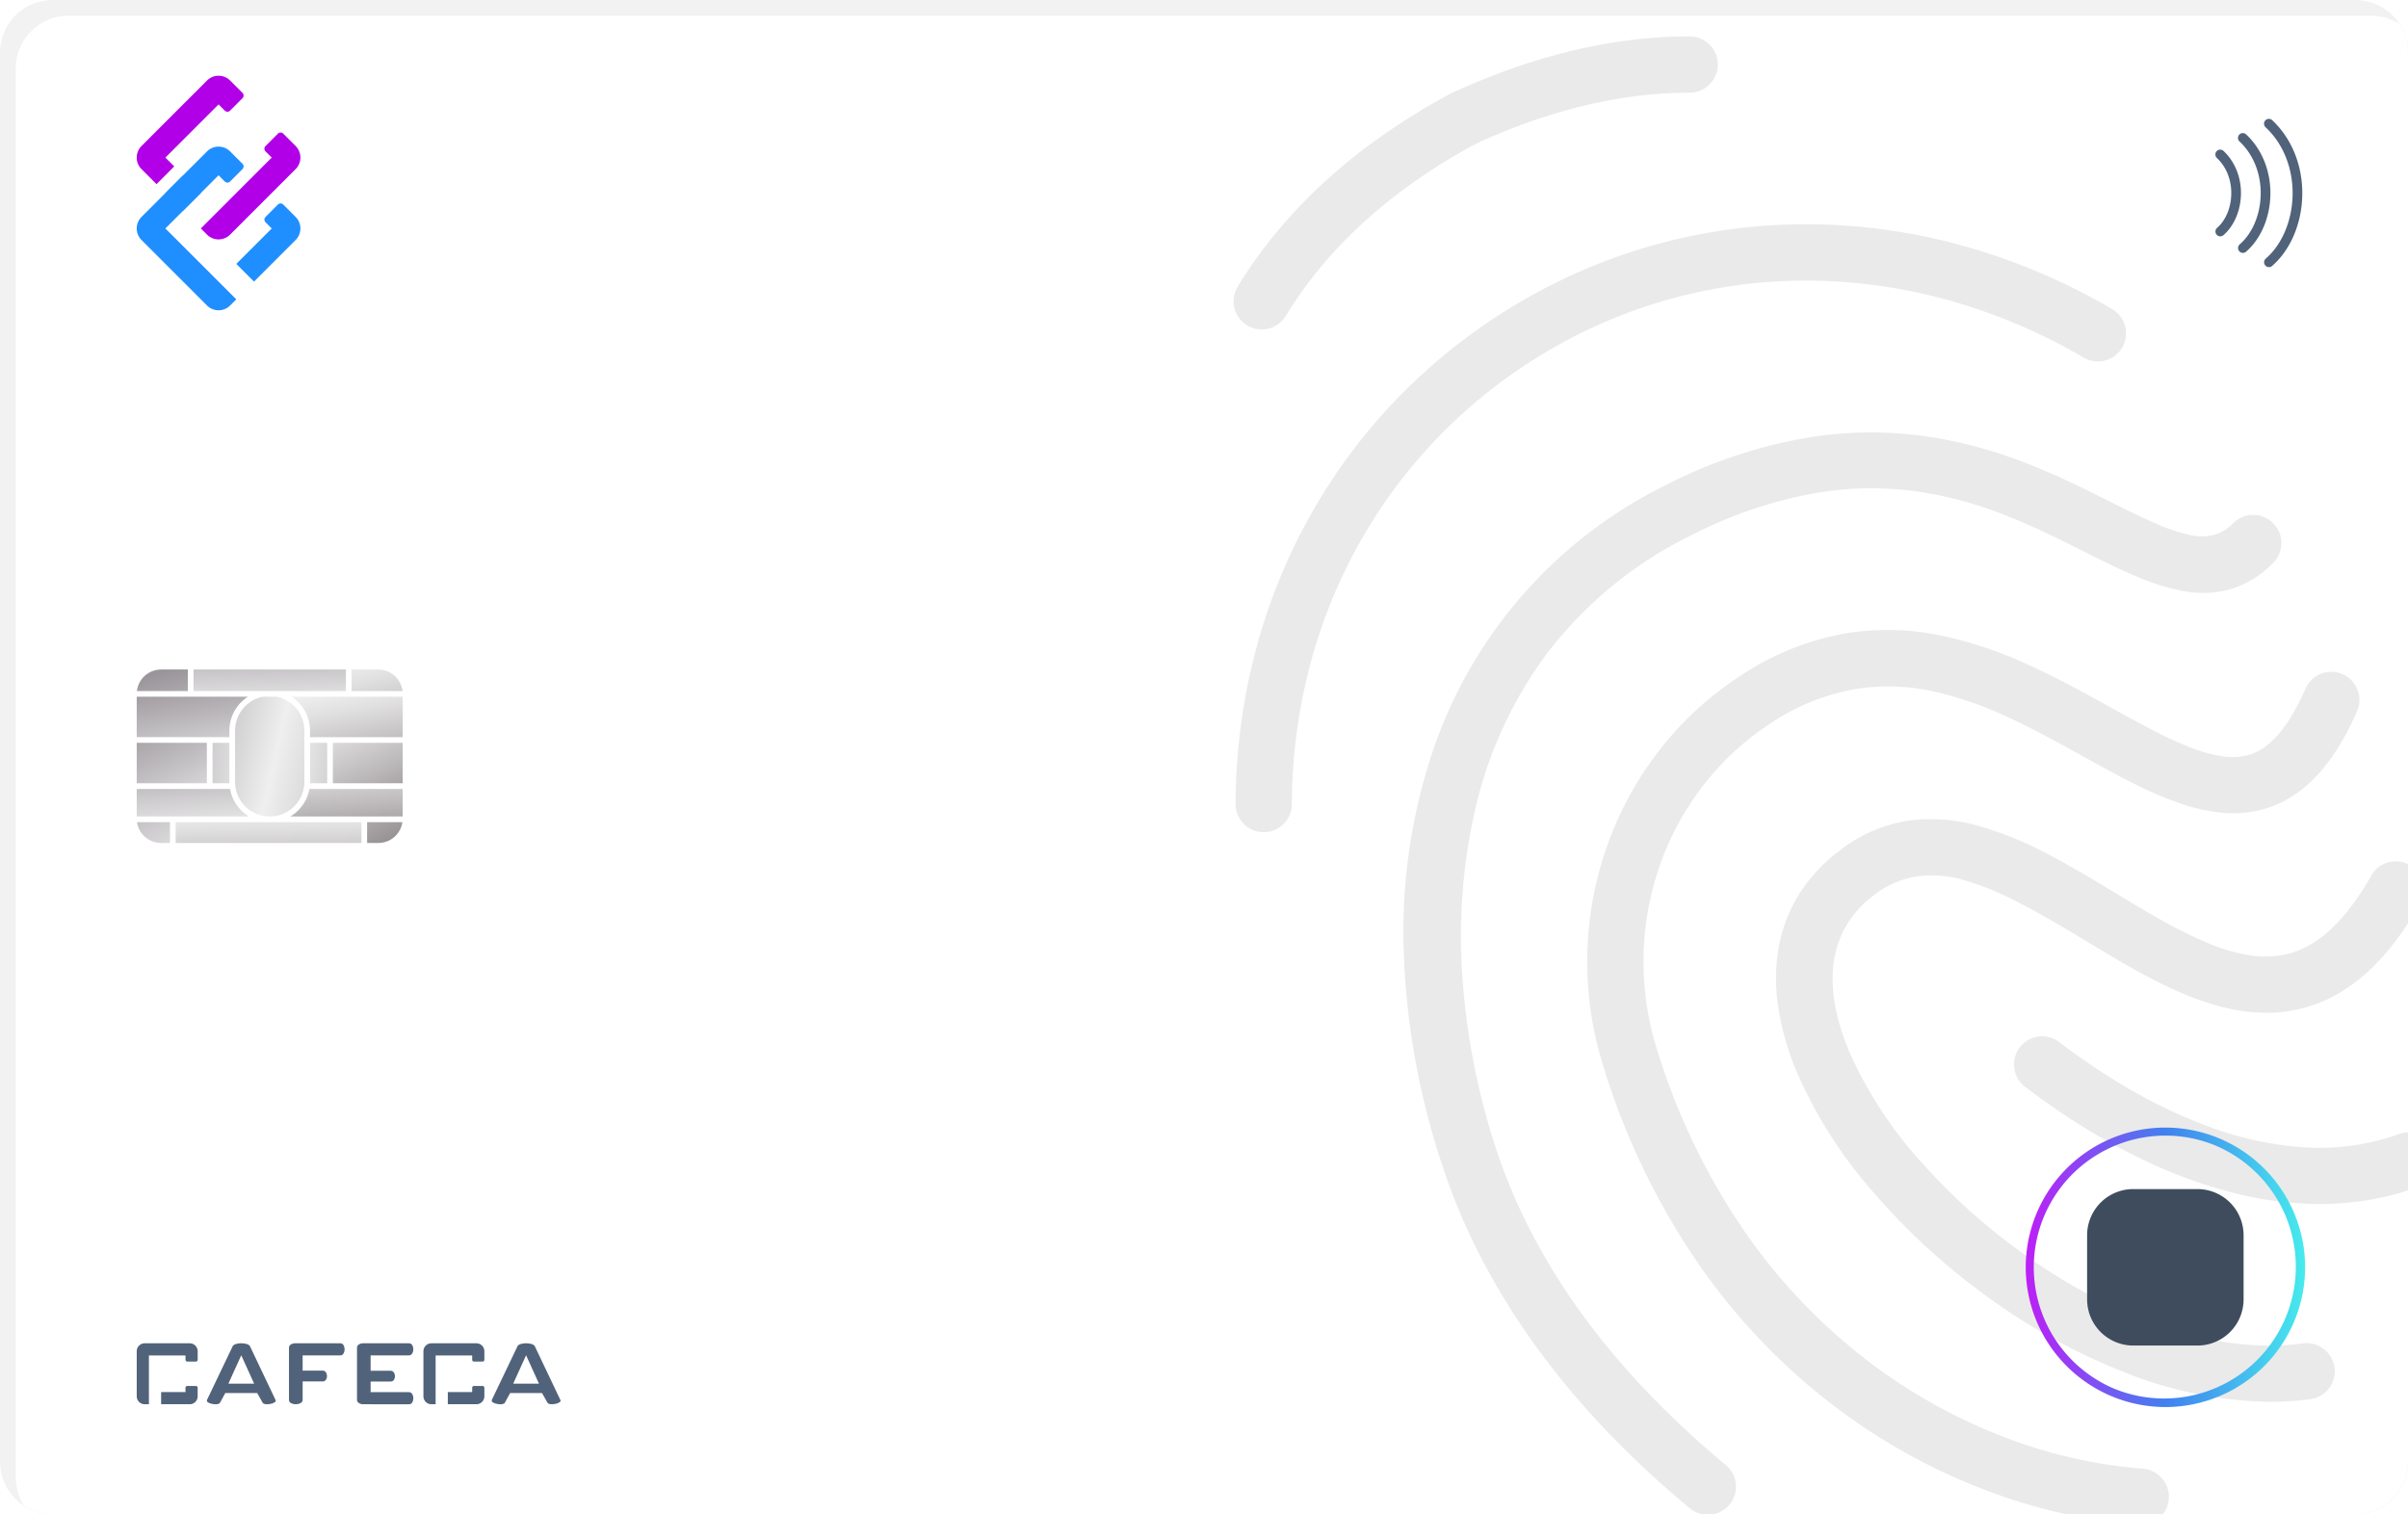 <svg id="Group_65" data-name="Group 65" xmlns="http://www.w3.org/2000/svg" xmlns:xlink="http://www.w3.org/1999/xlink" width="457.943" height="288.009" viewBox="0 0 457.943 288.009">
  <defs>
    <clipPath id="clip-path">
      <path id="Rectangle_30" data-name="Rectangle 30" d="M10.013,0H447.931a10,10,0,0,1,10.013,10.013V278a10,10,0,0,1-10.013,10.013H10.013A10,10,0,0,1,0,278V10.013A10,10,0,0,1,10.013,0Z" fill="none"/>
    </clipPath>
    <filter id="Rectangle_21">
      <feOffset dx="3" dy="3" input="SourceAlpha"/>
      <feGaussianBlur stdDeviation="4" result="blur"/>
      <feFlood flood-color="#fff" result="color"/>
      <feComposite operator="out" in="SourceGraphic" in2="blur"/>
      <feComposite operator="in" in="color"/>
      <feComposite operator="in" in2="SourceGraphic"/>
    </filter>
    <linearGradient id="linear-gradient" x1="-2.395" y1="-7.875" x2="1.99" y2="4.81" gradientUnits="objectBoundingBox">
      <stop offset="0" stop-color="#f0eeeb"/>
      <stop offset="0" stop-color="#e9e6e3"/>
      <stop offset="0.067" stop-color="#dad7d5"/>
      <stop offset="0.194" stop-color="#b4b0b2"/>
      <stop offset="0.276" stop-color="#999499"/>
      <stop offset="0.522" stop-color="#efefef"/>
      <stop offset="0.573" stop-color="#e1e0e0"/>
      <stop offset="0.671" stop-color="#bcb9ba"/>
      <stop offset="0.78" stop-color="#8d878a"/>
      <stop offset="1" stop-color="#dbdcdc"/>
      <stop offset="1" stop-color="#b4b4b5"/>
    </linearGradient>
    <linearGradient id="linear-gradient-2" x1="-1.138" y1="-2.696" x2="3.293" y2="5.948" xlink:href="#linear-gradient"/>
    <linearGradient id="linear-gradient-3" x1="-0.92" y1="-6.626" x2="2.313" y2="9.6" xlink:href="#linear-gradient"/>
    <linearGradient id="linear-gradient-4" x1="-3.142" y1="-0.996" x2="3.972" y2="1.92" xlink:href="#linear-gradient"/>
    <linearGradient id="linear-gradient-5" x1="-12.713" y1="-3.412" x2="16.476" y2="5.231" xlink:href="#linear-gradient"/>
    <linearGradient id="linear-gradient-6" x1="-2.213" y1="-2.838" x2="4.812" y2="5.805" xlink:href="#linear-gradient"/>
    <linearGradient id="linear-gradient-7" x1="-1.513" y1="-5.079" x2="2.871" y2="7.605" xlink:href="#linear-gradient"/>
    <linearGradient id="linear-gradient-8" x1="-1.047" y1="-9.305" x2="1.604" y2="7.499" xlink:href="#linear-gradient"/>
    <linearGradient id="linear-gradient-9" x1="-16.27" y1="-4.552" x2="12.422" y2="4.091" xlink:href="#linear-gradient"/>
    <linearGradient id="linear-gradient-10" x1="-4.092" y1="-5.127" x2="2.962" y2="3.517" xlink:href="#linear-gradient"/>
    <linearGradient id="linear-gradient-11" x1="-2.037" y1="-4.611" x2="2.394" y2="4.032" xlink:href="#linear-gradient"/>
    <linearGradient id="linear-gradient-12" x1="-5.206" y1="-8.798" x2="4.468" y2="7.426" xlink:href="#linear-gradient"/>
    <linearGradient id="linear-gradient-13" x1="-2.346" y1="-4.273" x2="7.328" y2="11.952" xlink:href="#linear-gradient"/>
    <linearGradient id="linear-gradient-14" x1="-5.812" y1="-6.879" x2="9.128" y2="9.926" xlink:href="#linear-gradient"/>
    <linearGradient id="linear-gradient-15" x1="-9.83" y1="-11.944" x2="4.12" y2="4.86" xlink:href="#linear-gradient"/>
    <linearGradient id="linear-gradient-16" y1="0.5" x2="1" y2="0.5" gradientUnits="objectBoundingBox">
      <stop offset="0" stop-color="#bd1ff6"/>
      <stop offset="0.5" stop-color="#4181ef"/>
      <stop offset="1" stop-color="#46ebed"/>
    </linearGradient>
  </defs>
  <g id="Group_64" data-name="Group 64" clip-path="url(#clip-path)">
    <g data-type="innerShadowGroup">
      <path id="Rectangle_21-2" data-name="Rectangle 21" d="M10.013,0H447.931a10,10,0,0,1,10.013,10.013V278a10,10,0,0,1-10.013,10.013H10.013A10,10,0,0,1,0,278V10.013A10,10,0,0,1,10.013,0Z" fill="#f2f2f2"/>
      <g transform="matrix(1, 0, 0, 1, 0, 0)" filter="url(#Rectangle_21)">
        <path id="Rectangle_21-3" data-name="Rectangle 21" d="M10.013,0H447.931a10,10,0,0,1,10.013,10.013V278a10,10,0,0,1-10.013,10.013H10.013A10,10,0,0,1,0,278V10.013A10,10,0,0,1,10.013,0Z" fill="#fff"/>
      </g>
    </g>
    <g id="Group_52" data-name="Group 52" transform="translate(234.599 6.922)">
      <path id="Path_161" data-name="Path 161" d="M93.954,110.846a77.3,77.3,0,0,1-27.513-5.551A116.893,116.893,0,0,1,40.132,90.816a126.15,126.15,0,0,1-21.9-20.144A87.21,87.21,0,0,1,3.953,48.124,51.874,51.874,0,0,1,.378,35.471a34.8,34.8,0,0,1,.188-11.4,28.324,28.324,0,0,1,3.9-9.9,31.428,31.428,0,0,1,7.566-8.133A28.227,28.227,0,0,1,25.2.3a32.574,32.574,0,0,1,13.31,1.01A66.624,66.624,0,0,1,51.644,6.65c4.311,2.236,8.54,4.791,12.632,7.264,3.024,1.828,6.006,3.63,8.929,5.266a84.183,84.183,0,0,0,8.574,4.269,35.544,35.544,0,0,0,8.117,2.427,18.458,18.458,0,0,0,7.556-.261,16.619,16.619,0,0,0,4.209-1.759,22.148,22.148,0,0,0,4.009-3.046,33.925,33.925,0,0,0,3.838-4.36,54.563,54.563,0,0,0,3.694-5.7,5.35,5.35,0,1,1,9.3,5.294,63.771,63.771,0,0,1-4.946,7.5,42.932,42.932,0,0,1-5.348,5.8,31.536,31.536,0,0,1-5.789,4.131,27.18,27.18,0,0,1-6.269,2.5q-.869.226-1.738.392t-1.737.273q-.868.108-1.736.16t-1.734.052a34.339,34.339,0,0,1-8.727-1.2,55.338,55.338,0,0,1-8.665-3.144c-2.876-1.3-5.739-2.807-8.584-4.417s-5.675-3.32-8.484-5.018c-4.461-2.7-8.533-5.091-12.3-7.038a56.354,56.354,0,0,0-10.466-4.352,21.817,21.817,0,0,0-9.136-.79,17.813,17.813,0,0,0-8.311,3.648,19.541,19.541,0,0,0-5.738,6.767A19.441,19.441,0,0,0,10.8,28.959a28.511,28.511,0,0,0,.7,7.813,43.746,43.746,0,0,0,2.331,7.252A78.744,78.744,0,0,0,27.81,65.459,116.427,116.427,0,0,0,49.347,84.288,100.472,100.472,0,0,0,74.682,96.915c8.66,2.776,17.325,3.92,25.368,2.831a5.35,5.35,0,1,1,1.435,10.6q-.928.126-1.864.219t-1.878.155q-.942.062-1.89.092T93.954,110.846Z" transform="translate(103.162 148.856)" fill="#eaeaea"/>
      <path id="Path_162" data-name="Path 162" d="M5.346,55.734a5.315,5.315,0,0,1-2.11-.436,5.4,5.4,0,0,1-.667-.345A5.345,5.345,0,0,1,.781,47.6,88.332,88.332,0,0,1,8.414,36.953a96.432,96.432,0,0,1,9.346-9.706,109.617,109.617,0,0,1,11.024-8.733,128.229,128.229,0,0,1,12.665-7.728q5.865-2.7,11.634-4.724A114.762,114.762,0,0,1,64.517,2.693,101,101,0,0,1,75.738.673a91.536,91.536,0,0,1,11-.673,5.35,5.35,0,1,1,0,10.7,81.216,81.216,0,0,0-9.837.609,90.868,90.868,0,0,0-10.057,1.819A103.611,103.611,0,0,0,56.6,16.149q-5.161,1.809-10.391,4.213A114.954,114.954,0,0,0,34.929,27.25a98.671,98.671,0,0,0-9.848,7.791,86.315,86.315,0,0,0-8.356,8.653,77.86,77.86,0,0,0-6.8,9.472,5.356,5.356,0,0,1-4.574,2.568Z" fill="#eaeaea"/>
      <path id="Path_163" data-name="Path 163" d="M105.269,170.209h-.1l-.1,0-.1,0-.1-.006A103.582,103.582,0,0,1,76.7,163.954,115.006,115.006,0,0,1,47.71,148.173,118.918,118.918,0,0,1,21.83,121.524,136.844,136.844,0,0,1,2.964,82.679a66.1,66.1,0,0,1,.817-41.611,64.839,64.839,0,0,1,9.9-18.144A62.862,62.862,0,0,1,29.14,8.715,52.669,52.669,0,0,1,49.01.672a49.525,49.525,0,0,1,18.436.422A78.645,78.645,0,0,1,84.339,6.837C89.7,9.288,94.788,12.1,99.582,14.752c2.692,1.489,5.293,2.927,7.781,4.212a76.462,76.462,0,0,0,7.109,3.295,27.953,27.953,0,0,0,6.315,1.764,11.8,11.8,0,0,0,5.4-.379,10.283,10.283,0,0,0,2.832-1.509,15.627,15.627,0,0,0,2.667-2.569,26.8,26.8,0,0,0,2.521-3.65,46.557,46.557,0,0,0,2.393-4.753,5.35,5.35,0,1,1,9.8,4.3,54.385,54.385,0,0,1-3.5,6.748,35.221,35.221,0,0,1-3.946,5.28,24.738,24.738,0,0,1-4.417,3.844,20.563,20.563,0,0,1-4.918,2.44,21.37,21.37,0,0,1-8.394,1.026,33.837,33.837,0,0,1-8.669-1.884,73.345,73.345,0,0,1-8.939-3.871c-3.024-1.519-6.092-3.216-9.2-4.937-4.6-2.544-9.239-5.109-13.954-7.3a68.842,68.842,0,0,0-14.411-5.076,39.753,39.753,0,0,0-15.089-.492,41.876,41.876,0,0,0-15.99,6.45A52.254,52.254,0,0,0,22.075,29.551,54.067,54.067,0,0,0,13.832,44.71a55.417,55.417,0,0,0-.647,34.8,126.23,126.23,0,0,0,17.189,35.533,108.681,108.681,0,0,0,23.495,24.367,104.006,104.006,0,0,0,26.269,14.419,92.928,92.928,0,0,0,25.511,5.69,5.35,5.35,0,0,1-.38,10.686Z" transform="translate(67.256 112.893)" fill="#eaeaea"/>
      <path id="Path_164" data-name="Path 164" d="M57.88,205.853a5.331,5.331,0,0,1-3.414-1.234,186.231,186.231,0,0,1-16.228-15.133,154.437,154.437,0,0,1-13.3-16.014,132.072,132.072,0,0,1-10.34-16.839A118.372,118.372,0,0,1,7.26,139.028,143.489,143.489,0,0,1,.031,98.142a107.981,107.981,0,0,1,5.234-36.6A87.621,87.621,0,0,1,50.26,9.829,92.869,92.869,0,0,1,77.29.918,74.252,74.252,0,0,1,100.16.854a87.147,87.147,0,0,1,18.947,5.257c5.688,2.247,10.762,4.794,15.261,7.052,3.321,1.667,6.153,3.046,8.607,4.106a34.737,34.737,0,0,0,6.338,2.181,10.209,10.209,0,0,0,4.733.054,8.288,8.288,0,0,0,3.791-2.277,5.35,5.35,0,1,1,7.532,7.6,19.025,19.025,0,0,1-8.257,5.03,19.652,19.652,0,0,1-8.774.307,42.435,42.435,0,0,1-9.209-2.886c-3.133-1.324-6.325-2.926-9.561-4.551-4.5-2.259-9.278-4.656-14.444-6.717a75.292,75.292,0,0,0-16.781-4.693,62.836,62.836,0,0,0-19.805.183A83.443,83.443,0,0,0,55.023,19.41,77.04,77.04,0,0,0,27.2,42.162,79.39,79.39,0,0,0,13.582,71.94a108.322,108.322,0,0,0-2.3,32.594,134.251,134.251,0,0,0,6.154,31.2,107.683,107.683,0,0,0,6.767,16.192A121.752,121.752,0,0,0,33.8,167.466,144.153,144.153,0,0,0,46.175,182.3,175.673,175.673,0,0,0,61.3,196.386a5.35,5.35,0,0,1-3.42,9.466Z" transform="translate(32.308 75.33)" fill="#eaeaea"/>
      <path id="Path_165" data-name="Path 165" d="M5.35,115.624H5.327A5.345,5.345,0,0,1,0,110.251,115.834,115.834,0,0,1,3.862,80.9,110.076,110.076,0,0,1,14.77,54.374,107.869,107.869,0,0,1,32.1,31.758,109.615,109.615,0,0,1,55.212,14.15,107.059,107.059,0,0,1,110.433.017,111.9,111.9,0,0,1,139.066,4.3a119.761,119.761,0,0,1,27.623,11.825,5.35,5.35,0,1,1-5.4,9.24A108.9,108.9,0,0,0,136.28,14.645a101.389,101.389,0,0,0-25.9-3.911A96.4,96.4,0,0,0,60.52,23.441a98.738,98.738,0,0,0-20.858,15.9A97.35,97.35,0,0,0,24.028,59.773a99.557,99.557,0,0,0-9.843,23.983A104.957,104.957,0,0,0,10.7,110.3a5.345,5.345,0,0,1-5.349,5.327Z" transform="translate(0.381 35.732)" fill="#eaeaea"/>
      <path id="Path_166" data-name="Path 166" d="M57.98,31.8a67.421,67.421,0,0,1-16.629-2.182,90.855,90.855,0,0,1-15.324-5.486,118.585,118.585,0,0,1-13.315-7.2c-4.025-2.51-7.6-5.041-10.6-7.328A5.35,5.35,0,1,1,8.591,1.094,127.487,127.487,0,0,0,20.917,9.408,97.674,97.674,0,0,0,36.678,16.99a64.536,64.536,0,0,0,17.819,4A45.105,45.105,0,0,0,73,18.538,5.35,5.35,0,1,1,76.622,28.6q-2.336.842-4.677,1.447t-4.676.995q-2.335.389-4.66.574T57.98,31.8Z" transform="translate(148.535 190.271)" fill="#eaeaea"/>
    </g>
    <g id="Group_53" data-name="Group 53" transform="translate(26.003 14.407)">
      <path id="Path_167" data-name="Path 167" d="M5.452,15.563,15.563,5.452l1.18,1.18a.714.714,0,0,0,1.011,0l2.359-2.359a.714.714,0,0,0,0-1.011L17.764.911a3.11,3.11,0,0,0-4.4,0L.911,13.362a3.11,3.11,0,0,0,0,4.4l2.856,2.856,3.37-3.37Z" fill="#b100e8"/>
      <path id="Rectangle_22" data-name="Rectangle 22" d="M0,3.37,3.37,0,6.739,3.369l-3.37,3.37Z" transform="translate(5.453 18.934)" fill="#1f8fff"/>
      <path id="Path_168" data-name="Path 168" d="M18.022,2.559,15.673.209a.714.714,0,0,0-1.011,0L12.3,2.569a.714.714,0,0,0,0,1.011l1.18,1.18L3.371,14.871h0L0,18.241l1.17,1.171a3.11,3.11,0,0,0,4.4,0L18.022,6.96a3.111,3.111,0,0,0,0-4.4Z" transform="translate(12.192 10.803)" fill="#b100e8"/>
      <path id="Path_169" data-name="Path 169" d="M11.281,6.96a3.11,3.11,0,0,0,0-4.4L8.931.209a.714.714,0,0,0-1.011,0L5.561,2.569a.714.714,0,0,0,0,1.011l1.18,1.18L0,11.5l3.371,3.37Z" transform="translate(18.934 24.285)" fill="#1f8fff"/>
      <path id="Path_170" data-name="Path 170" d="M15.563,25.674,5.452,15.563l.342-.342h0l8.443-8.443h0l1.327-1.327,1.18,1.18a.715.715,0,0,0,1.011,0l2.359-2.36a.714.714,0,0,0,0-1.011L17.764.911a3.11,3.11,0,0,0-4.4,0L9.739,4.535h0L4.684,9.592h0L.911,13.363a3.11,3.11,0,0,0,0,4.4L13.362,30.215a3.109,3.109,0,0,0,4.4,0l1.171-1.171-3.37-3.37Z" transform="translate(0 13.482)" fill="#1f8fff"/>
      <path id="Rectangle_23" data-name="Rectangle 23" d="M0,8.442,8.442,0h0L0,8.443Z" transform="translate(5.793 20.26)" fill="#9600e0"/>
      <path id="Rectangle_24" data-name="Rectangle 24" d="M0,5.056,5.056,0h0L0,5.057Z" transform="translate(4.683 18.017)" fill="#9600e0"/>
    </g>
    <g id="Group_54" data-name="Group 54" transform="translate(26.002 127.338)">
      <path id="Path_171" data-name="Path 171" d="M0,5.236a7.708,7.708,0,0,0,1.3-.978A7.724,7.724,0,0,0,2.364,3.032,7.663,7.663,0,0,0,3.152,1.6,7.611,7.611,0,0,0,3.622,0H21.365V5.236Z" transform="translate(29.216 22.715)" fill="url(#linear-gradient)"/>
      <path id="Path_172" data-name="Path 172" d="M21.14,0a7.732,7.732,0,0,0-2.552,2.722,7.614,7.614,0,0,0-.966,3.721V7.684H0V0Z" transform="translate(0 5.178)" fill="url(#linear-gradient-2)"/>
      <path id="Rectangle_25" data-name="Rectangle 25" d="M0,0H28.98V4.093H0Z" transform="translate(10.801 0)" fill="url(#linear-gradient-3)"/>
      <path id="Path_173" data-name="Path 173" d="M7.939,0a6.545,6.545,0,0,1,2.075.826A6.62,6.62,0,0,1,12.77,4.189a6.552,6.552,0,0,1,.4,2.254V16.19A6.586,6.586,0,0,1,.518,18.75,6.549,6.549,0,0,1,0,16.19V6.443A6.553,6.553,0,0,1,1.5,2.269,6.635,6.635,0,0,1,3.154.826,6.545,6.545,0,0,1,5.229,0Z" transform="translate(18.706 5.178)" fill="url(#linear-gradient-4)"/>
      <path id="Path_174" data-name="Path 174" d="M3.209,7.684H0V0H3.2V7.421q0,.033,0,.066t0,.066q0,.033,0,.066Z" transform="translate(14.42 13.946)" fill="url(#linear-gradient-5)"/>
      <path id="Rectangle_26" data-name="Rectangle 26" d="M0,0H13.335V7.684H0Z" transform="translate(0 13.946)" fill="url(#linear-gradient-6)"/>
      <path id="Path_175" data-name="Path 175" d="M0,0H17.743a7.611,7.611,0,0,0,.47,1.6A7.663,7.663,0,0,0,19,3.032a7.724,7.724,0,0,0,1.065,1.227,7.708,7.708,0,0,0,1.3.978H0Z" transform="translate(0 22.715)" fill="url(#linear-gradient-7)"/>
      <path id="Rectangle_27" data-name="Rectangle 27" d="M0,0H35.326V3.953H0Z" transform="translate(7.405 29.036)" fill="url(#linear-gradient-8)"/>
      <path id="Path_176" data-name="Path 176" d="M.007,7.421V0H3.265V7.684H0l0-.066q0-.033,0-.066t0-.066Q.007,7.454.007,7.421Z" transform="translate(32.952 13.946)" fill="url(#linear-gradient-9)"/>
      <path id="Rectangle_28" data-name="Rectangle 28" d="M0,0H13.28V7.684H0Z" transform="translate(37.301 13.946)" fill="url(#linear-gradient-10)"/>
      <path id="Path_177" data-name="Path 177" d="M3.519,7.684V6.443A7.645,7.645,0,0,0,3.266,4.49a7.615,7.615,0,0,0-.714-1.768A7.713,7.713,0,0,0,1.442,1.2,7.738,7.738,0,0,0,0,0H21.141V7.684Z" transform="translate(29.44 5.178)" fill="url(#linear-gradient-11)"/>
      <path id="Path_178" data-name="Path 178" d="M9.684,4.094H0V0H5.081a4.614,4.614,0,0,1,3.09,1.184,4.664,4.664,0,0,1,1.013,1.3A4.6,4.6,0,0,1,9.684,4.094Z" transform="translate(40.864)" fill="url(#linear-gradient-12)"/>
      <path id="Path_179" data-name="Path 179" d="M4.6,0H9.684V4.094H0A4.6,4.6,0,0,1,.5,2.483,4.662,4.662,0,0,1,2.92.316,4.609,4.609,0,0,1,4.6,0Z" transform="translate(0.033)" fill="url(#linear-gradient-13)"/>
      <path id="Path_180" data-name="Path 180" d="M0,0H6.27V3.952H4.585a4.612,4.612,0,0,1-1.65-.3,4.64,4.64,0,0,1-1.389-.835A4.668,4.668,0,0,1,.529,1.56,4.6,4.6,0,0,1,0,0Z" transform="translate(0.051 29.035)" fill="url(#linear-gradient-14)"/>
      <path id="Path_181" data-name="Path 181" d="M2.13,3.952H0V0H6.715a4.6,4.6,0,0,1-.529,1.56A4.667,4.667,0,0,1,5.17,2.814a4.64,4.64,0,0,1-1.389.835A4.613,4.613,0,0,1,2.13,3.952Z" transform="translate(43.815 29.035)" fill="url(#linear-gradient-15)"/>
    </g>
    <g id="Group_58" data-name="Group 58" transform="translate(421.322 22.616)">
      <g id="Group_55" data-name="Group 55" transform="translate(0 5.855)">
        <path id="Path_182" data-name="Path 182" d="M.922,16.481a.923.923,0,0,1-.376-.08.915.915,0,0,1-.17-.1.928.928,0,0,1-.149-.138.921.921,0,0,1,.09-1.3,6.789,6.789,0,0,0,1.105-1.239,8.239,8.239,0,0,0,.838-1.533,9.53,9.53,0,0,0,.54-1.753,10.331,10.331,0,0,0,.211-1.9,10.143,10.143,0,0,0-.154-1.968,9.486,9.486,0,0,0-.52-1.837,8.75,8.75,0,0,0-.863-1.645A8.062,8.062,0,0,0,.292,1.595.922.922,0,1,1,1.552.249,9.887,9.887,0,0,1,2.987,1.936,10.6,10.6,0,0,1,4.034,3.917a11.334,11.334,0,0,1,.632,2.2,11.973,11.973,0,0,1,.188,2.353,12.092,12.092,0,0,1-.259,2.281,11.4,11.4,0,0,1-.666,2.116,10.117,10.117,0,0,1-1.035,1.863,8.563,8.563,0,0,1-1.366,1.522.937.937,0,0,1-.138.1.919.919,0,0,1-.466.127Z" fill="#51637b"/>
      </g>
      <g id="Group_56" data-name="Group 56" transform="translate(4.3 2.711)">
        <path id="Path_183" data-name="Path 183" d="M.923,22.769a.925.925,0,0,1-.377-.08.915.915,0,0,1-.17-.1.922.922,0,0,1-.059-1.439,10.082,10.082,0,0,0,1.636-1.832,12.18,12.18,0,0,0,1.24-2.262,14.03,14.03,0,0,0,.8-2.584,15.154,15.154,0,0,0,.312-2.8,14.886,14.886,0,0,0-.227-2.9,13.958,13.958,0,0,0-.768-2.7A12.907,12.907,0,0,0,2.035,3.651,11.914,11.914,0,0,0,.292,1.595.922.922,0,1,1,1.552.249a13.738,13.738,0,0,1,2,2.349,14.748,14.748,0,0,1,1.458,2.76,15.8,15.8,0,0,1,.88,3.071,16.713,16.713,0,0,1,.261,3.281,16.9,16.9,0,0,1-.36,3.179,15.9,15.9,0,0,1-.925,2.947,14.055,14.055,0,0,1-1.438,2.593,11.859,11.859,0,0,1-1.9,2.115.93.93,0,0,1-.138.1.919.919,0,0,1-.466.127Z" fill="#51637b"/>
      </g>
      <g id="Group_57" data-name="Group 57" transform="translate(9.252)">
        <path id="Path_184" data-name="Path 184" d="M.923,28.191a.925.925,0,0,1-.377-.08.915.915,0,0,1-.17-.1.928.928,0,0,1-.149-.138.921.921,0,0,1,.091-1.3,12.923,12.923,0,0,0,2.094-2.344A15.577,15.577,0,0,0,4,21.338a17.905,17.905,0,0,0,1.022-3.3,19.305,19.305,0,0,0,.4-3.572,18.983,18.983,0,0,0-.291-3.7,17.815,17.815,0,0,0-.981-3.452,16.491,16.491,0,0,0-1.627-3.1A15.237,15.237,0,0,0,.292,1.595.922.922,0,1,1,1.552.249,17.061,17.061,0,0,1,4.033,3.168,18.328,18.328,0,0,1,5.845,6.6a19.653,19.653,0,0,1,1.093,3.819A20.807,20.807,0,0,1,7.262,14.5a21.06,21.06,0,0,1-.447,3.953,19.771,19.771,0,0,1-1.148,3.664,17.45,17.45,0,0,1-1.784,3.222,14.7,14.7,0,0,1-2.355,2.626.924.924,0,0,1-.138.1.915.915,0,0,1-.306.113A.923.923,0,0,1,.923,28.191Z" fill="#51637b"/>
      </g>
    </g>
    <g id="Group_61" data-name="Group 61" transform="translate(26.003 255.488)">
      <path id="Path_185" data-name="Path 185" d="M13.046,10.756,8.2.566A.6.6,0,0,0,8.106.433.786.786,0,0,0,7.97.318a1.152,1.152,0,0,0-.177-.1,1.759,1.759,0,0,0-.218-.08Q7.457.106,7.332.079T7.077.035Q6.947.018,6.811.009T6.535,0Q6.4,0,6.27.009T6.012.035q-.127.018-.25.044T5.519.141A1.755,1.755,0,0,0,5.3.221a1.149,1.149,0,0,0-.177.1A.785.785,0,0,0,4.99.433.606.606,0,0,0,4.9.566L.025,10.756q-.006.024-.011.044t-.008.038q0,.018,0,.032A.261.261,0,0,0,0,10.9a.322.322,0,0,0,.015.1.348.348,0,0,0,.046.092.478.478,0,0,0,.077.085.74.74,0,0,0,.107.078q.061.037.131.071t.15.064q.08.03.168.057t.187.05q.1.024.193.041t.187.03q.092.012.181.018t.175.006q.079,0,.155,0t.148-.015q.072-.01.14-.025t.132-.035a.738.738,0,0,0,.117-.046.518.518,0,0,0,.094-.06.4.4,0,0,0,.071-.074.373.373,0,0,0,.048-.087L3.5,9.465H9.57l1,1.779a.5.5,0,0,0,.132.161.57.57,0,0,0,.091.06.706.706,0,0,0,.108.046q.058.02.122.035t.132.025q.069.01.143.015t.154,0q.092,0,.184-.006t.186-.018q.093-.012.187-.03T12.2,11.5q.095-.023.182-.051t.167-.059q.08-.031.151-.067t.136-.075a.872.872,0,0,0,.113-.081.524.524,0,0,0,.08-.085.339.339,0,0,0,.048-.089A.274.274,0,0,0,13.1,10.9a.13.13,0,0,0,0-.027.265.265,0,0,0-.009-.032q-.006-.018-.015-.038T13.046,10.756ZM4.088,7.674,6.535,2.28,8.983,7.674Z" transform="translate(13.342)" fill="#51637b"/>
      <path id="Path_186" data-name="Path 186" d="M13.046,10.756,8.2.566A.6.6,0,0,0,8.105.433.786.786,0,0,0,7.97.318a1.152,1.152,0,0,0-.177-.1,1.758,1.758,0,0,0-.218-.08Q7.456.106,7.332.079T7.077.035Q6.947.018,6.811.009T6.535,0Q6.4,0,6.27.009T6.012.035q-.127.018-.25.044T5.519.141A1.757,1.757,0,0,0,5.3.221a1.152,1.152,0,0,0-.177.1.788.788,0,0,0-.135.115A.609.609,0,0,0,4.9.566L.025,10.756q-.006.024-.011.044t-.008.038q0,.018,0,.032A.263.263,0,0,0,0,10.9a.323.323,0,0,0,.015.1.348.348,0,0,0,.046.092.477.477,0,0,0,.077.085.74.74,0,0,0,.107.078q.061.037.131.071t.15.064q.08.03.168.057t.187.05q.1.024.193.041t.187.03q.092.012.181.018t.175.006q.079,0,.155,0t.148-.015q.072-.01.14-.025t.133-.035a.737.737,0,0,0,.117-.046.517.517,0,0,0,.094-.06.4.4,0,0,0,.071-.074.373.373,0,0,0,.048-.087L3.5,9.465H9.57l1,1.779a.5.5,0,0,0,.132.161.57.57,0,0,0,.091.06.706.706,0,0,0,.108.046q.058.02.122.035t.132.025q.069.01.143.015t.154,0q.092,0,.184-.006t.186-.018q.093-.012.187-.03T12.2,11.5q.095-.023.182-.051t.167-.059q.08-.031.151-.067t.136-.075a.871.871,0,0,0,.113-.081.523.523,0,0,0,.08-.085.339.339,0,0,0,.048-.089A.274.274,0,0,0,13.1,10.9a.131.131,0,0,0,0-.027.264.264,0,0,0-.009-.032q-.006-.018-.015-.038T13.046,10.756ZM4.088,7.674,6.535,2.28,8.983,7.674Z" transform="translate(67.51)" fill="#51637b"/>
      <path id="Path_187" data-name="Path 187" d="M1.3,11.59a2.164,2.164,0,0,1-.24-.013,1.956,1.956,0,0,1-.229-.039,1.843,1.843,0,0,1-.218-.065A1.818,1.818,0,0,1,.4,11.382a.864.864,0,0,1-.177-.118A.66.66,0,0,1,.1,11.116a.642.642,0,0,1-.076-.177A.8.8,0,0,1,0,10.733V.857a.806.806,0,0,1,.023-.2A.663.663,0,0,1,.092.49.68.68,0,0,1,.207.343.863.863,0,0,1,.367.22a1.609,1.609,0,0,1,.186-.1A1.493,1.493,0,0,1,.747.055a1.463,1.463,0,0,1,.2-.041A1.518,1.518,0,0,1,1.151,0H9.742a.869.869,0,0,1,.2.023.655.655,0,0,1,.174.069.621.621,0,0,1,.144.115.757.757,0,0,1,.113.161,1.775,1.775,0,0,1,.086.185,1.62,1.62,0,0,1,.061.188,1.537,1.537,0,0,1,.049.386,1.906,1.906,0,0,1-.013.226,1.658,1.658,0,0,1-.039.212,1.5,1.5,0,0,1-.065.2,1.438,1.438,0,0,1-.091.184.8.8,0,0,1-.117.155.641.641,0,0,1-.312.177.821.821,0,0,1-.195.022H2.595V5.2H6.389a.909.909,0,0,1,.195.02.7.7,0,0,1,.169.06.645.645,0,0,1,.143.1.733.733,0,0,1,.117.139,1.247,1.247,0,0,1,.156.343,1.347,1.347,0,0,1,.039.19,1.528,1.528,0,0,1,.013.2,1.187,1.187,0,0,1-.012.17,1.237,1.237,0,0,1-.037.169,1.365,1.365,0,0,1-.061.167,1.578,1.578,0,0,1-.085.166.687.687,0,0,1-.113.145.615.615,0,0,1-.144.1.7.7,0,0,1-.174.062.962.962,0,0,1-.2.021H2.595v3.472a.806.806,0,0,1-.025.206.643.643,0,0,1-.076.177.659.659,0,0,1-.126.148.861.861,0,0,1-.177.118,1.827,1.827,0,0,1-.208.091,1.851,1.851,0,0,1-.218.065,1.959,1.959,0,0,1-.229.039A2.157,2.157,0,0,1,1.3,11.59Z" transform="translate(28.956)" fill="#51637b"/>
      <path id="Path_188" data-name="Path 188" d="M1.149,11.59a1.516,1.516,0,0,1-.2-.014,1.46,1.46,0,0,1-.2-.041,1.5,1.5,0,0,1-.192-.069,1.623,1.623,0,0,1-.186-.1.867.867,0,0,1-.16-.122A.681.681,0,0,1,.092,11.1a.661.661,0,0,1-.069-.171.8.8,0,0,1-.023-.2V.855A.805.805,0,0,1,.023.66.662.662,0,0,1,.092.489.68.68,0,0,1,.206.342.863.863,0,0,1,.366.22a1.624,1.624,0,0,1,.186-.1A1.5,1.5,0,0,1,.745.055a1.461,1.461,0,0,1,.2-.041A1.516,1.516,0,0,1,1.149,0h8.7a.958.958,0,0,1,.215.023.693.693,0,0,1,.182.069.621.621,0,0,1,.148.115.724.724,0,0,1,.115.16,1.775,1.775,0,0,1,.085.185,1.619,1.619,0,0,1,.061.188,1.535,1.535,0,0,1,.049.385,1.8,1.8,0,0,1-.014.225,1.57,1.57,0,0,1-.041.212,1.438,1.438,0,0,1-.069.2,1.4,1.4,0,0,1-.1.184.838.838,0,0,1-.122.155.667.667,0,0,1-.318.177.83.83,0,0,1-.2.022H2.59v2.92H6.352a.922.922,0,0,1,.2.02.723.723,0,0,1,.171.06.676.676,0,0,1,.147.1.771.771,0,0,1,.122.139,1.222,1.222,0,0,1,.1.165,1.2,1.2,0,0,1,.069.177,1.275,1.275,0,0,1,.041.189,1.447,1.447,0,0,1,.014.2,1.189,1.189,0,0,1-.012.17,1.234,1.234,0,0,1-.037.169,1.359,1.359,0,0,1-.061.167,1.569,1.569,0,0,1-.085.166.656.656,0,0,1-.115.144.617.617,0,0,1-.148.1.743.743,0,0,1-.182.062,1.062,1.062,0,0,1-.215.021H2.59V9.293H9.846a.857.857,0,0,1,.2.021.69.69,0,0,1,.171.064.677.677,0,0,1,.147.107.815.815,0,0,1,.122.15,1.269,1.269,0,0,1,.1.18,1.382,1.382,0,0,1,.069.2,1.6,1.6,0,0,1,.041.217,1.95,1.95,0,0,1,.014.235,1.534,1.534,0,0,1-.049.385,1.615,1.615,0,0,1-.061.188,1.766,1.766,0,0,1-.085.185.725.725,0,0,1-.115.16.623.623,0,0,1-.148.115.693.693,0,0,1-.182.069.955.955,0,0,1-.215.023Z" transform="translate(41.891)" fill="#51637b"/>
      <g id="Group_59" data-name="Group 59">
        <path id="Path_189" data-name="Path 189" d="M5.44,3.477A1.512,1.512,0,0,0,6.953,1.964V.348A.347.347,0,0,0,6.605,0H4.983a.347.347,0,0,0-.348.348v.812H0V3.477Z" transform="translate(4.637 8.113)" fill="#51637b"/>
        <path id="Path_190" data-name="Path 190" d="M2.317,9.272V2.318H9.272v.811a.347.347,0,0,0,.348.348h1.623a.348.348,0,0,0,.348-.348V1.513A1.512,1.512,0,0,0,10.076,0H1.513A1.512,1.512,0,0,0,0,1.513v8.563A1.512,1.512,0,0,0,1.513,11.59h.806V9.272Z" fill="#51637b"/>
      </g>
      <g id="Group_60" data-name="Group 60" transform="translate(54.523)">
        <path id="Path_191" data-name="Path 191" d="M5.44,3.477A1.512,1.512,0,0,0,6.953,1.964V.348A.347.347,0,0,0,6.605,0H4.983a.347.347,0,0,0-.348.348v.812H0V3.477Z" transform="translate(4.637 8.113)" fill="#51637b"/>
        <path id="Path_192" data-name="Path 192" d="M2.318,9.272V2.318H9.272v.811a.347.347,0,0,0,.348.348h1.623a.347.347,0,0,0,.348-.348V1.513A1.512,1.512,0,0,0,10.077,0H1.513A1.512,1.512,0,0,0,0,1.513v8.563A1.512,1.512,0,0,0,1.513,11.59h.805V9.272Z" fill="#51637b"/>
      </g>
    </g>
    <g id="Group_63" data-name="Group 63" transform="translate(385.221 214.46)">
      <g id="Group_62" data-name="Group 62">
        <path id="Path_193" data-name="Path 193" d="M26.576,53.152A26.583,26.583,0,0,1,16.242,2.092a26.576,26.576,0,0,1,20.67,48.969A26.432,26.432,0,0,1,26.576,53.152Zm0-51.626a25.057,25.057,0,0,0-9.741,48.128A25.05,25.05,0,0,0,36.317,3.5,24.913,24.913,0,0,0,26.576,1.526Z" fill="url(#linear-gradient-16)"/>
      </g>
      <path id="Rectangle_29" data-name="Rectangle 29" d="M8.791,0H20.968a8.783,8.783,0,0,1,8.791,8.791V20.968a8.783,8.783,0,0,1-8.791,8.791H8.791A8.783,8.783,0,0,1,0,20.968V8.791A8.783,8.783,0,0,1,8.791,0Z" transform="translate(11.697 11.697)" fill="#3e4c5e"/>
    </g>
  </g>
</svg>
